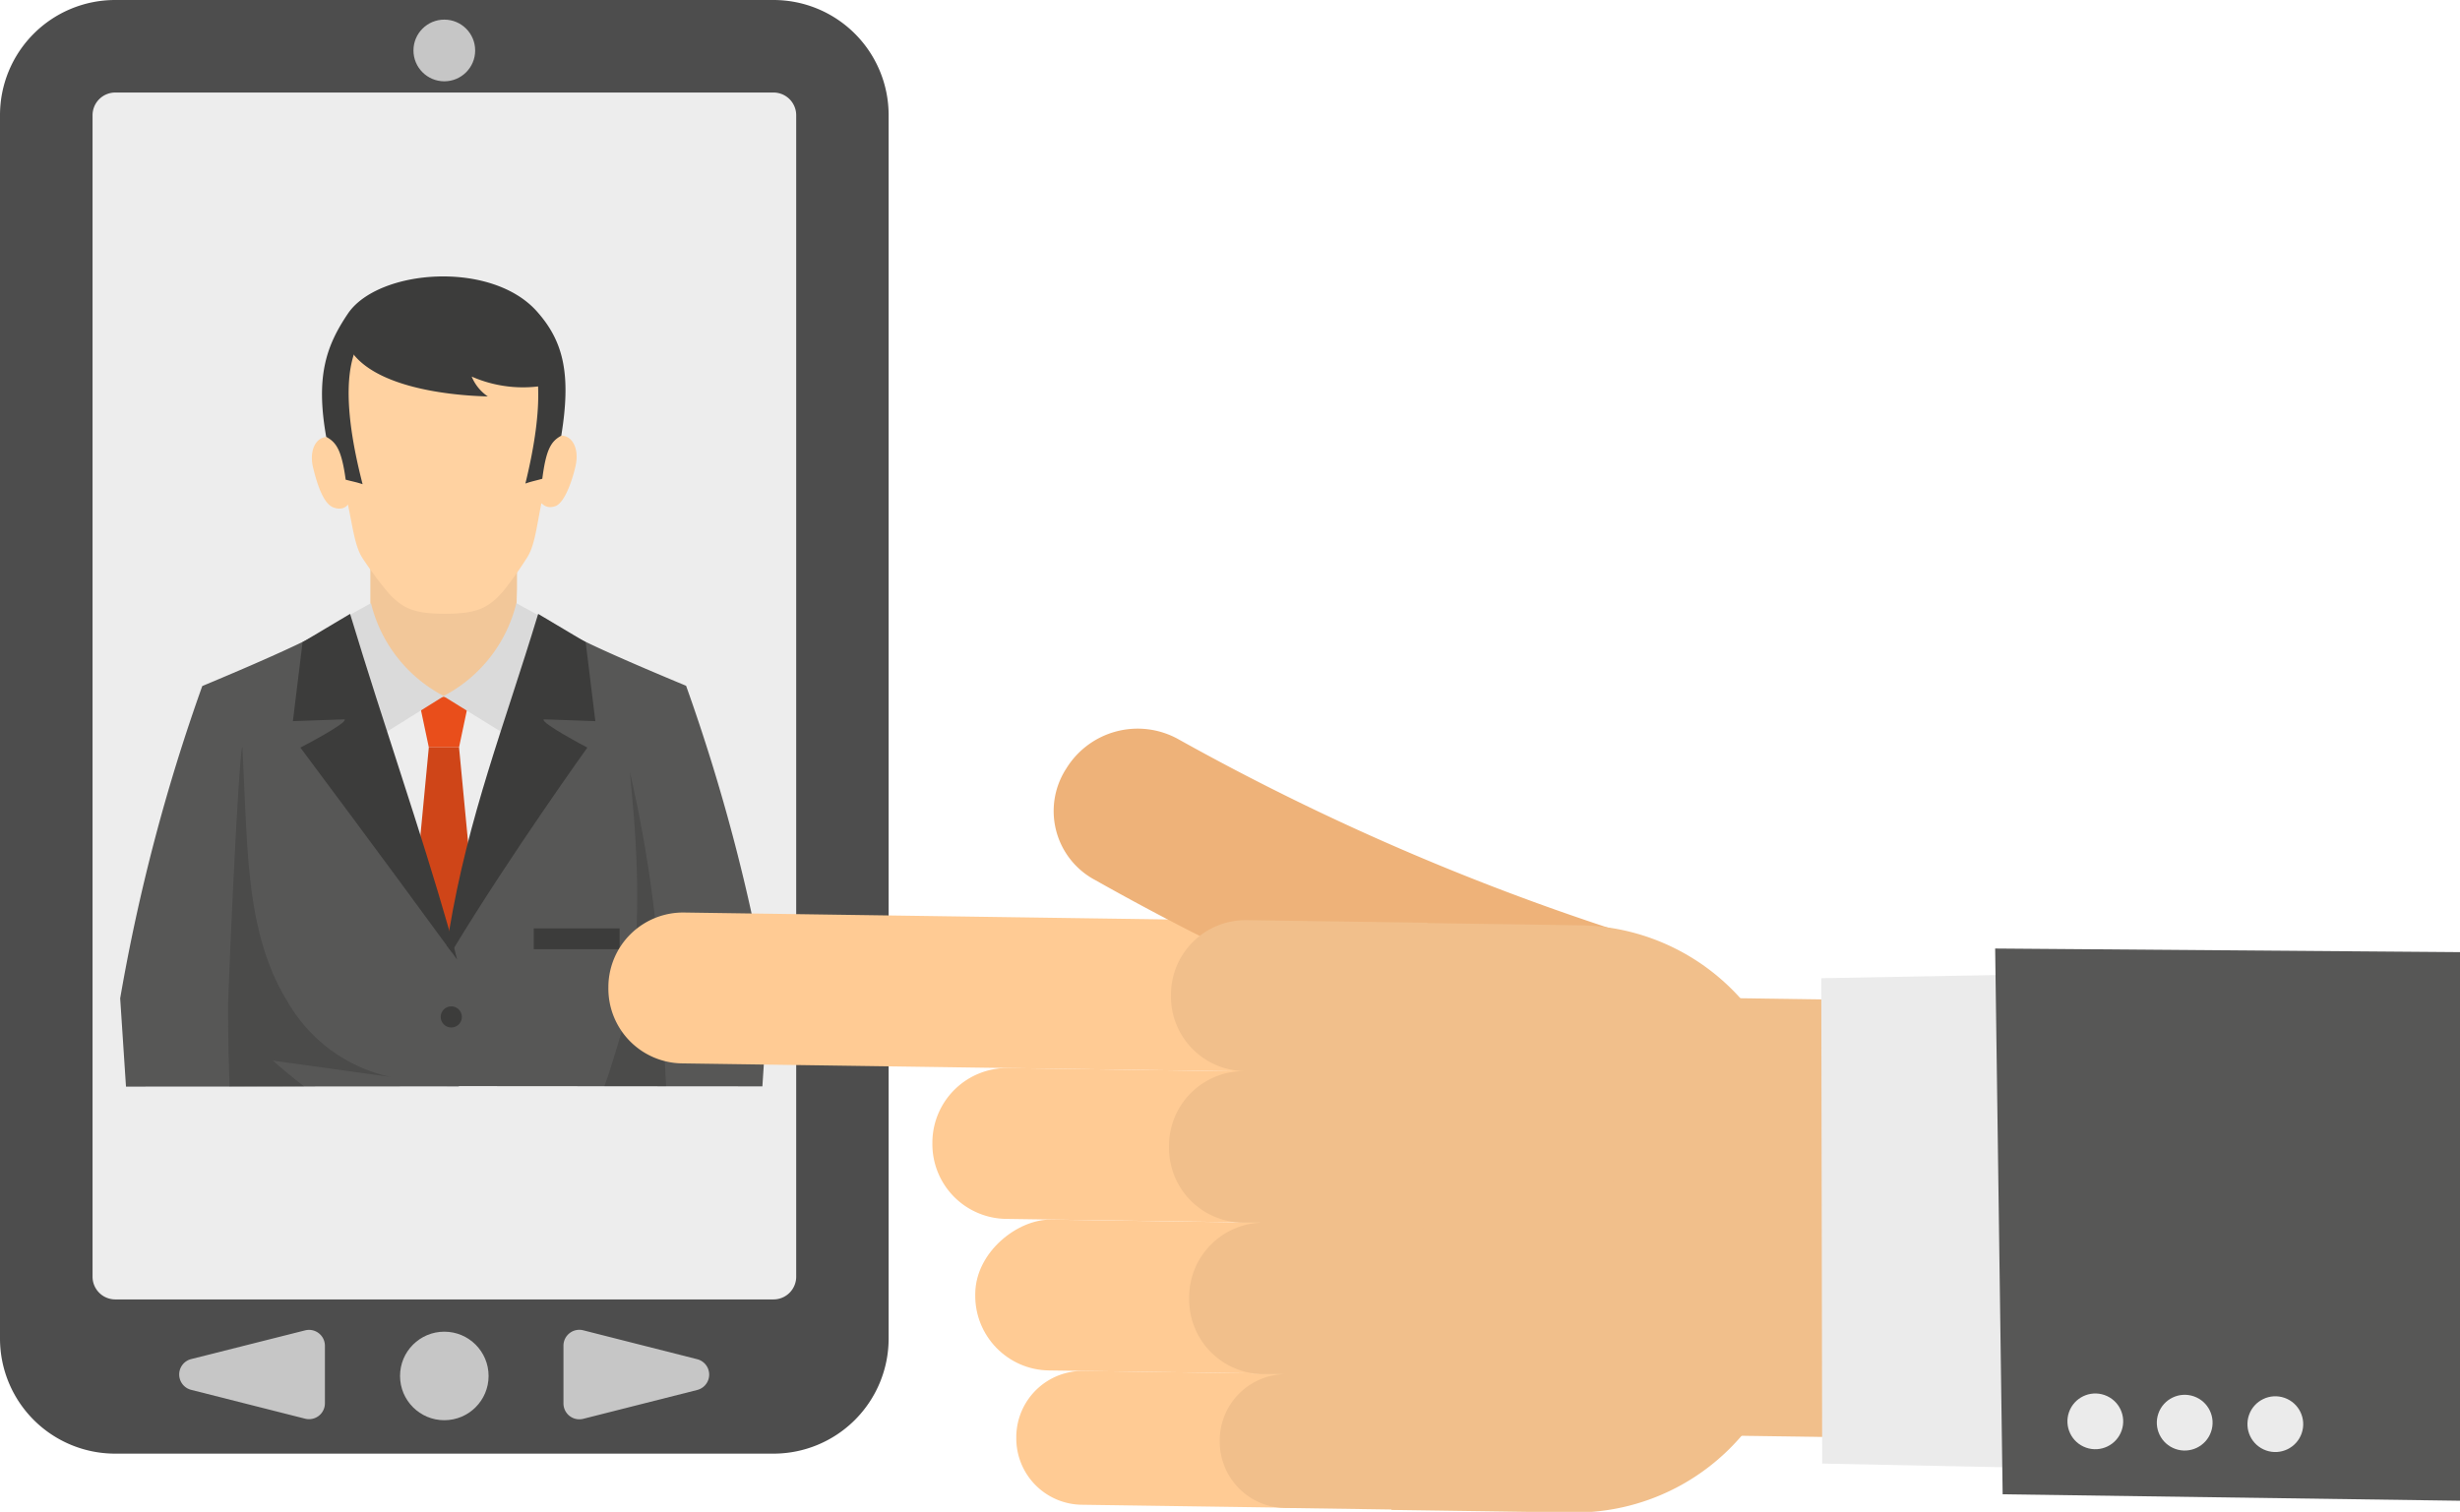 <svg xmlns="http://www.w3.org/2000/svg" viewBox="0 0 190.57 117.15"><defs><style>.cls-1{fill:#ededed;}.cls-2{fill:#4d4d4d;}.cls-3{fill:#c6c6c6;}.cls-4{fill:#e94e1b;}.cls-5{fill:#cf4518;}.cls-6{fill:#575756;}.cls-7{fill:#1d1d1b;opacity:0.2;}.cls-8{fill:#f2c799;}.cls-9{fill:#ffd2a1;}.cls-10{fill:#3c3c3b;}.cls-11{fill:#dadada;}.cls-12{fill:#ffcb94;}.cls-13{fill:#eeb279;}.cls-14{fill:#f1bf8b;}.cls-15{fill:#ebebeb;}</style></defs><title>card-3</title><g id="Layer_2" data-name="Layer 2"><g id="Layer_1-2" data-name="Layer 1"><rect class="cls-1" x="4.05" y="3.67" width="58.82" height="100.88"/><path class="cls-2" d="M59.92,7.17a1.76,1.76,0,0,1,1.76,1.76v90a1.76,1.76,0,0,1-1.76,1.76h-51A1.76,1.76,0,0,1,7.17,98.9v-90A1.76,1.76,0,0,1,8.92,7.17Zm0-7.17h-51A8.92,8.92,0,0,0,0,8.92v94.8a8.92,8.92,0,0,0,8.92,8.92h51a8.92,8.92,0,0,0,8.92-8.92V8.92A8.92,8.92,0,0,0,59.92,0Z"/><circle class="cls-3" cx="34.42" cy="3.91" r="2.39"/><circle class="cls-3" cx="34.42" cy="106.62" r="3.43"/><path class="cls-3" d="M23.63,109.93l-8.81-2.23a1.23,1.23,0,0,1,0-2.39l8.81-2.22a1.23,1.23,0,0,1,1.54,1.2v4.45A1.23,1.23,0,0,1,23.63,109.93Z"/><path class="cls-3" d="M45.21,103.09,54,105.32a1.23,1.23,0,0,1,0,2.39l-8.81,2.23a1.23,1.23,0,0,1-1.54-1.2v-4.45A1.23,1.23,0,0,1,45.21,103.09Z"/><path class="cls-1" d="M18,70.69a68.15,68.15,0,0,1,.13,9c-.05,1.52-.11,3-.15,4.5H50.82A115,115,0,0,1,50.75,71a22.27,22.27,0,0,1,.4-2.6c.73-3.32,1-7.55,2-15.19-4.1-1.71-9.51-4.05-10.4-4.9-1.47.57-5.15.79-7.33,1l-1,.09h0c-1.78-.2-6.61-.39-8.35-1.06-.89.85-6.27,3.18-10.37,4.89h0c1,7.64,1.26,11.87,2,15.19A20.51,20.51,0,0,1,18,70.69Z"/><polygon class="cls-4" points="33.22 57.91 32.39 53.98 34.39 53.93 36.39 53.98 35.56 57.91 33.22 57.91"/><polygon class="cls-5" points="33.22 57.91 31.27 78.36 34.39 81.12 37.51 78.36 35.56 57.91 33.22 57.91"/><path class="cls-1" d="M19,84.18l-.81-4.5,2-7.45,4.4-16.74-8.86-2.33h0a145.18,145.18,0,0,0-6.36,24.2l.45,6.84Z"/><path class="cls-6" d="M35.55,84.18c0-3.57,0-7.55-.13-9.81,0,0-7.65-25.43-9.38-26.1-.89.85-6.27,3.18-10.37,4.89h0a145.18,145.18,0,0,0-6.36,24.2l.45,6.84Z"/><path class="cls-6" d="M59.06,84.18l.45-6.84a145.18,145.18,0,0,0-6.36-24.2h0c-4.1-1.71-9.48-4-10.37-4.89-1.73.67-8.14,26.1-8.14,26.1-.16,2.27-.11,6.25,0,9.81Z"/><path class="cls-7" d="M23.55,84.18c-.86-.67-1.68-1.35-2.42-2l9.12,1.27a12.15,12.15,0,0,1-8-5.88,15.69,15.69,0,0,1-1.11-2.14c-1.71-4-1.94-8.53-2.15-12.91l-.21-4.62c-.24,0-.94,15-1.11,19.91,0,.63,0,3.46.12,6.4Z"/><path class="cls-7" d="M48.09,80.17c-.34,1.13-.75,2.56-1.27,4H51.6c-.23-4.51-.53-9.49-.56-10.06A102.75,102.75,0,0,0,48.8,59.84c.15,2,1.05,9.14.21,15.76A28.55,28.55,0,0,1,48.09,80.17Z"/><path class="cls-8" d="M28.69,43.73l0,1.73s0,0,0,0l0,1.85h0l0,.83.11,5.94L32.39,54l1.9,0h.16l1.74,0,3.62-.07L40,48.15l0-.73.05-1.84h0l0-1.52Z"/><path class="cls-9" d="M34.31,22.46c5.11,0,9.18,3.34,8.8,9.4a15.84,15.84,0,0,1-.26,2.08c1.14-.64,2.13.48,1.73,2.2C44.3,37.35,43.71,39,43,39.23S42,39,41.94,39c-.36,1.75-.51,3.31-1.13,4.24A29.53,29.53,0,0,1,39,45.79c-1.2,1.41-2.2,1.76-4.49,1.77h0c-2.29,0-3.3-.32-4.51-1.72a29.63,29.63,0,0,1-1.87-2.52c-.64-.92-.8-2.48-1.18-4.23,0,0-.29.52-1.1.24s-1.29-1.86-1.59-3.07c-.42-1.72.56-2.85,1.71-2.22A15.8,15.8,0,0,1,25.62,32C25.17,25.92,29.2,22.51,34.31,22.46Z"/><path class="cls-10" d="M41.67,24.22c2,2.29,2.58,4.83,1.81,9.54-.77.43-1.17,1-1.47,3.34-.56.16-.8.19-1.31.37C43.76,25,38.93,24.78,37.6,24.52a33.23,33.23,0,0,0-6.57,0c-1.32.27-6.15.55-2.94,13-.51-.17-.75-.2-1.31-.35-.32-2.33-.74-2.9-1.51-3.32-.83-4.69,0-7.06,1.69-9.56C29.31,20.84,38.16,20.13,41.67,24.22Z"/><path class="cls-10" d="M31.26,22.48a3.78,3.78,0,0,0-1.79.56c-.79.43-2.8,3.35-2.38,4,1.7,2.78,7,3.58,10.7,3.68a3.45,3.45,0,0,1-1.25-1.54,9.89,9.89,0,0,0,6.45.52,12.49,12.49,0,0,0-2.79-5,8.33,8.33,0,0,0-4.23-2A24.84,24.84,0,0,0,31.26,22.48Z"/><path class="cls-11" d="M28.89,57.37a17.66,17.66,0,0,1-3.43-8.81l3.28-1.82a11.07,11.07,0,0,0,5.65,7.2Z"/><path class="cls-11" d="M39.89,57.37a17.66,17.66,0,0,0,3.43-8.81L40,46.74a11.07,11.07,0,0,1-5.65,7.2Z"/><path class="cls-10" d="M35.41,74.36l-.43-.6-.37-.49c-4.81-6.6-11.34-15.34-11.34-15.34S27,56,26.69,55.74l-4,.14.75-6.12,3.68-2.19c2.68,8.85,5.34,16.35,7.7,24.59.13.43.25.87.37,1.31Z"/><path class="cls-10" d="M45.5,57.93s-5.93,8.27-10.34,15.54l-.18.29-.37-.49c.05-.38.12-.75.18-1.11,1.51-9,4.23-15.79,6.9-24.59l3.68,2.19.75,6.12-4-.14C41.83,56,45.5,57.93,45.5,57.93Z"/><circle class="cls-10" cx="34.96" cy="78.8" r="0.82"/><rect class="cls-10" x="41.35" y="71.94" width="6.65" height="1.61"/><path class="cls-12" d="M105.53,77.37v-.12a5.79,5.79,0,0,0-5.7-5.87L53,70.71a5.79,5.79,0,0,0-5.87,5.7v.12a5.79,5.79,0,0,0,5.7,5.87l46.8.67A5.79,5.79,0,0,0,105.53,77.37Z"/><path class="cls-12" d="M105.36,89.06v-.12a5.79,5.79,0,0,0-5.7-5.87L78.1,82.76a5.79,5.79,0,0,0-5.87,5.7v.12a5.79,5.79,0,0,0,5.7,5.87l21.55.31A5.79,5.79,0,0,0,105.36,89.06Z"/><path class="cls-13" d="M133.31,81.15l0-.12c1.17-3.32-.89-6.75-4.42-7.78a190.49,190.49,0,0,1-37.66-16,6.49,6.49,0,0,0-8.62,2.29l-.07.11a6.05,6.05,0,0,0,2.33,8.56,202.62,202.62,0,0,0,39.39,17C128,86.34,132.14,84.46,133.31,81.15Z"/><rect class="cls-12" x="84.53" y="85.65" width="11.69" height="29.64" rx="5.79" ry="5.79" transform="translate(-11.4 189.39) rotate(-89.17)"/><path class="cls-12" d="M105,111.77v-.1a5.14,5.14,0,0,0-5.06-5.21l-16-.23a5.14,5.14,0,0,0-5.21,5.06v.1a5.14,5.14,0,0,0,5.06,5.21l16,.23A5.14,5.14,0,0,0,105,111.77Z"/><path class="cls-14" d="M139,100.37l.16-11.4a17,17,0,0,0-16.78-17.27l-13.92-.2L107.79,117l13.92.2A17,17,0,0,0,139,100.37Z"/><rect class="cls-14" x="123.42" y="78.91" width="33.9" height="30.95" transform="translate(43.99 233.39) rotate(-89.18)"/><path class="cls-14" d="M109.9,117l-10.35-.15a5.14,5.14,0,0,1-5.06-5.21v-.1a5.14,5.14,0,0,1,5.21-5.06l-1.88,0a5.79,5.79,0,0,1-5.7-5.87v-.12A5.79,5.79,0,0,1,98,94.74l-1.74,0a5.79,5.79,0,0,1-5.7-5.87v-.12A5.79,5.79,0,0,1,96.41,83a5.79,5.79,0,0,1-5.7-5.87V77a5.79,5.79,0,0,1,5.87-5.7l14,.2Z"/><polygon class="cls-15" points="159.3 113.78 159.67 75.46 141.09 75.8 141.16 113.41 159.3 113.78"/><polygon class="cls-6" points="190.57 116.29 155.14 115.79 154.56 73.5 190.57 73.78 190.57 116.29"/><circle class="cls-15" cx="176.25" cy="110.35" r="2.16" transform="translate(13.84 240.2) rotate(-70.69)"/><circle class="cls-15" cx="169.25" cy="110.25" r="2.16" transform="translate(9.25 233.54) rotate(-70.7)"/><circle class="cls-15" cx="162.32" cy="110.15" r="2.16" transform="translate(4.71 226.93) rotate(-70.7)"/></g></g></svg>